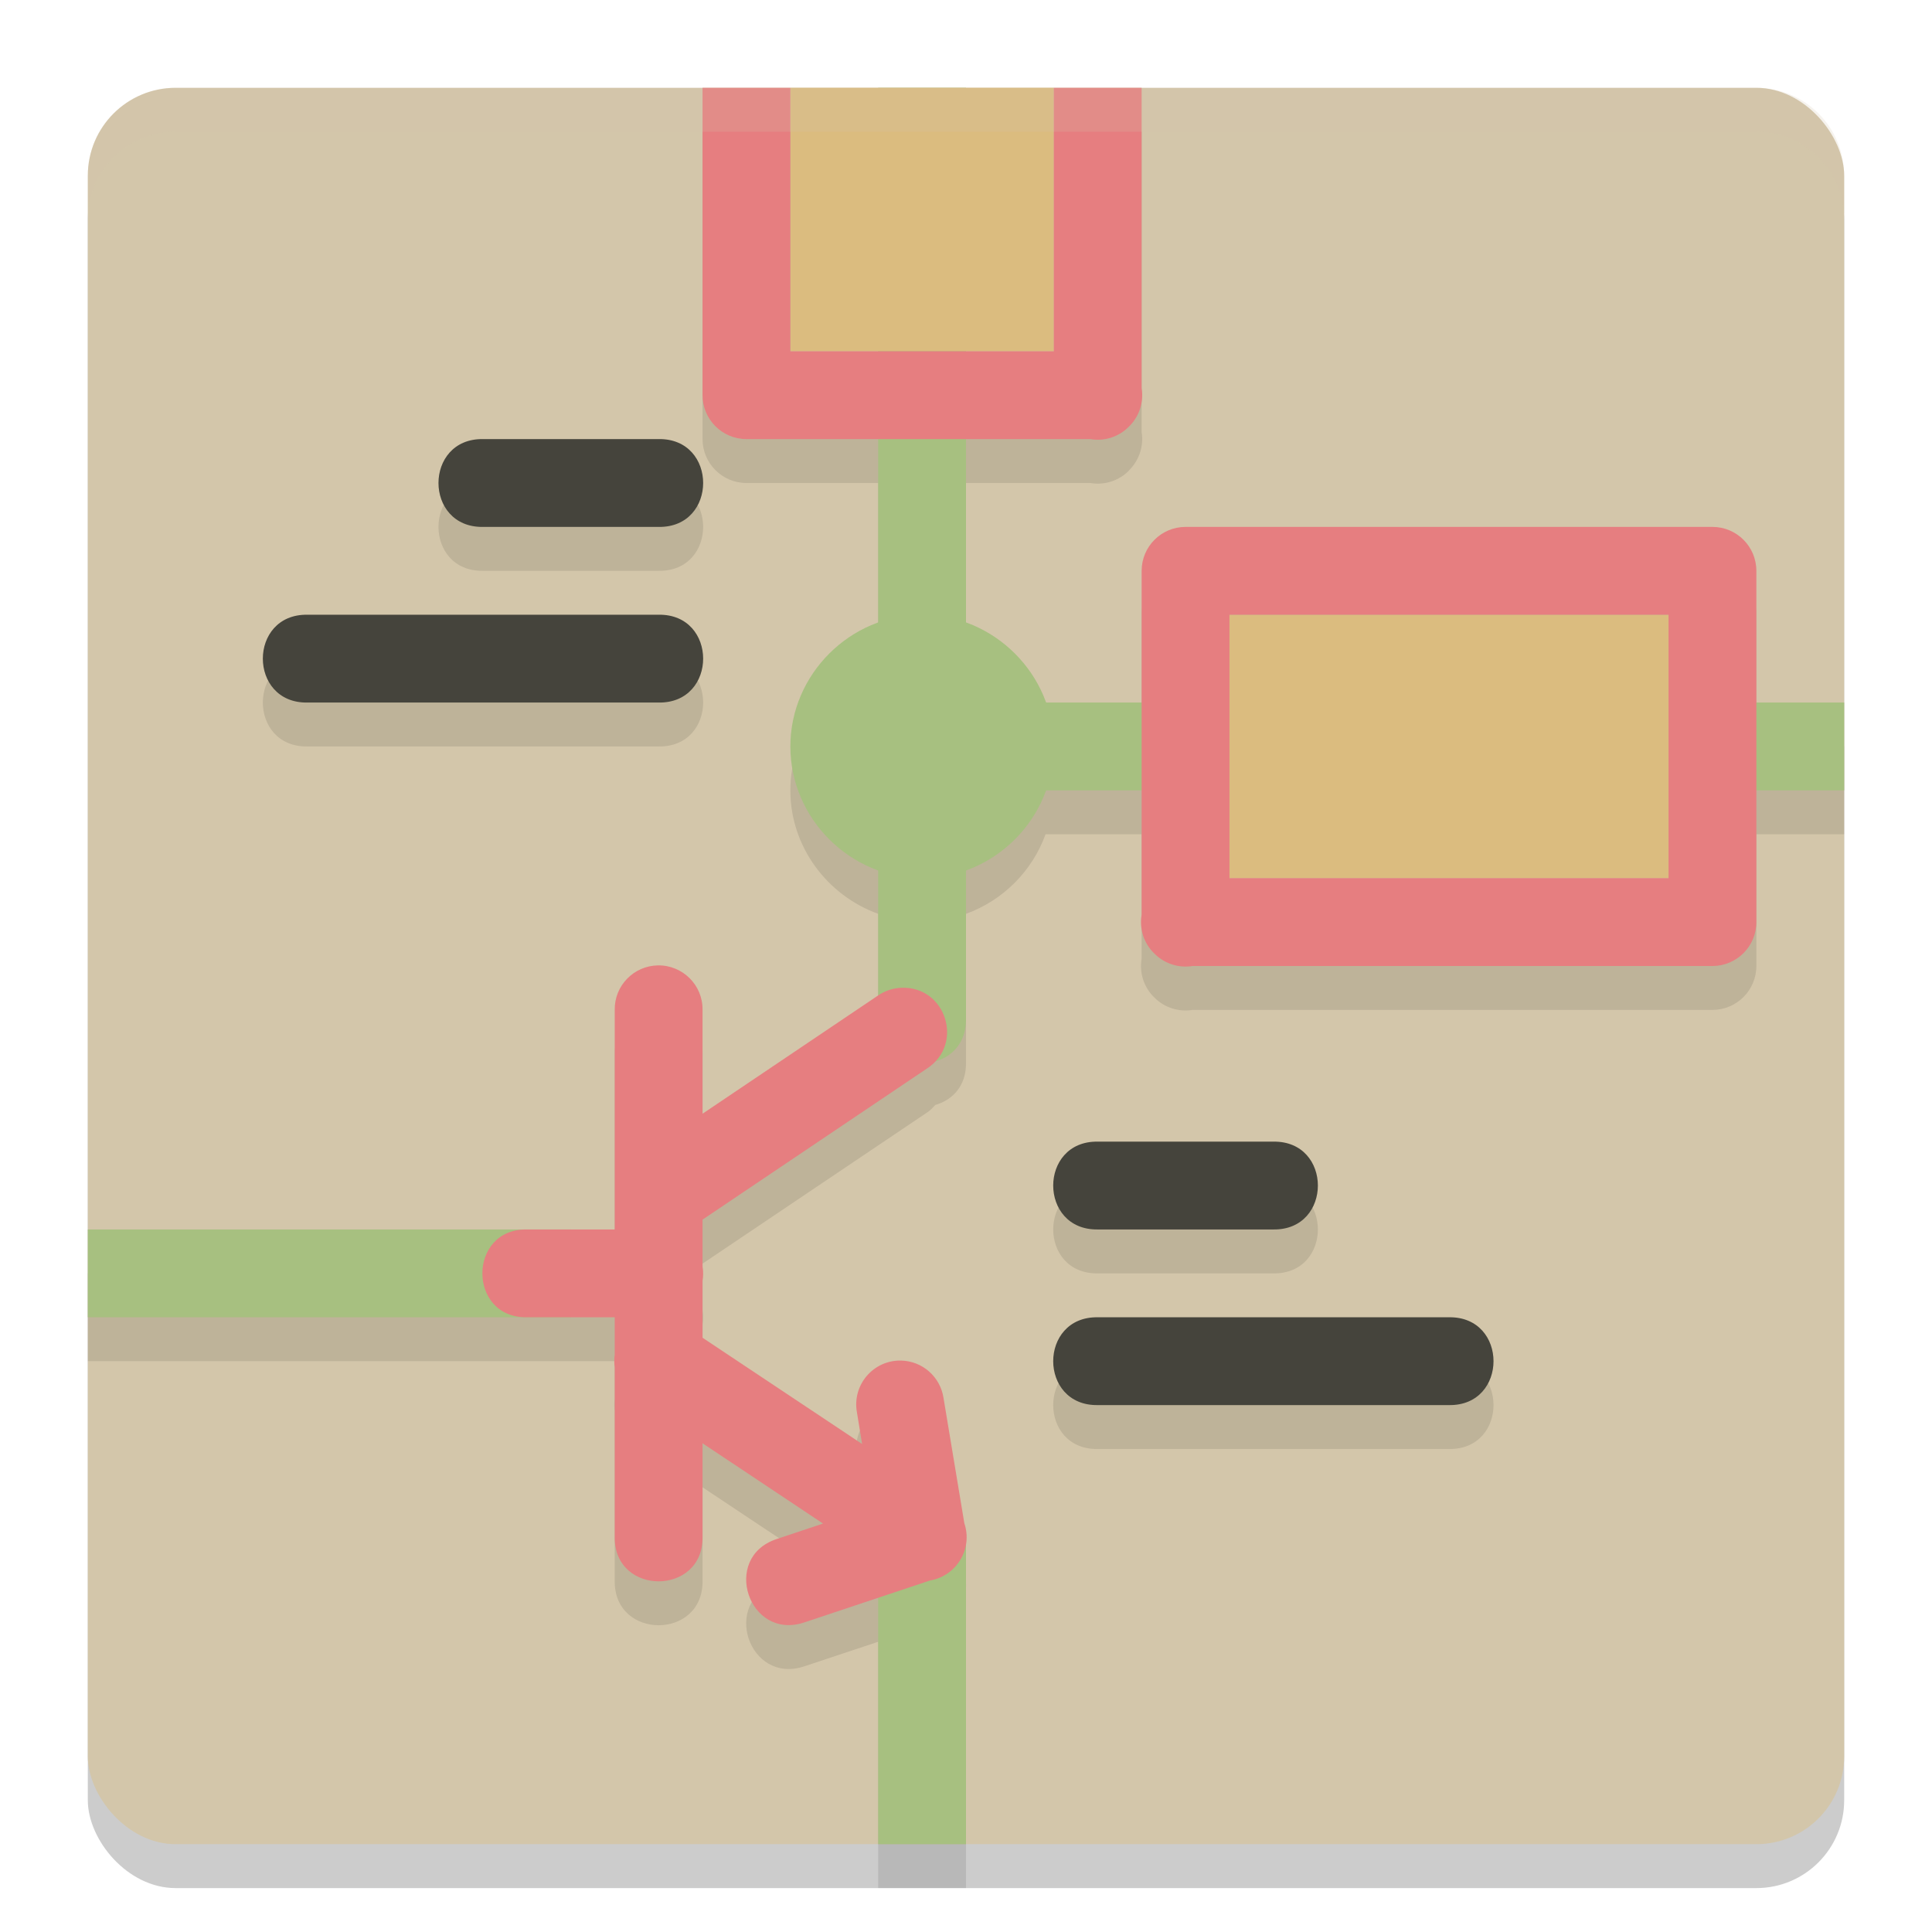 <svg xmlns="http://www.w3.org/2000/svg" width="22" height="22" version="1">
 <rect style="opacity:0.2" width="20" height="20" x="1" y="1.5" rx="1" ry="1"/>
 <rect style="fill:#d3c6aa" width="20" height="20" x="1" y="1" rx="1" ry="1"/>
 <path style="opacity:0.1" d="M 8,1.5 V 5 c 2.76e-5,0.276 0.224,0.5 0.5,0.5 H 10 V 7.594 C 9.422,7.803 9,8.355 9,9 c 0,0.645 0.422,1.197 1,1.406 v 1.432 c -5.19e-4,3.57e-4 -0.001,-3.6e-4 -0.002,0 L 8,13.182 V 12 C 8.004,11.718 7.774,11.49 7.492,11.494 7.216,11.498 6.996,11.724 7,12 v 2.5 H 6.5 6 1 v 1 H 6 6.5 7 v 0.426 c -0.007,0.048 -0.007,0.096 0,0.145 V 18 c -0.01,0.676 1.01,0.676 1,0 v -1.064 l 1.373,0.914 -0.531,0.176 c -0.633,0.211 -0.317,1.16 0.316,0.949 L 10,18.695 V 21.5 h 1 v -3 -0.426 c 0.002,-0.016 -7.19e-4,-0.031 0,-0.047 V 18 h -0.002 c -4.8e-4,-0.051 -1.51e-4,-0.102 -0.018,-0.154 l -0.238,-1.428 c -0.037,-0.241 -0.241,-0.419 -0.484,-0.424 -0.316,-0.006 -0.556,0.277 -0.5,0.588 L 9.818,16.943 8,15.732 v -0.648 c 0.009,-0.054 0.009,-0.108 0,-0.162 v -0.533 c 0.002,-0.001 0.004,-0.003 0.006,-0.004 l 2.551,-1.717 c 0.038,-0.025 0.066,-0.056 0.094,-0.086 C 10.843,12.527 11.004,12.369 11,12.1 V 10.406 C 11.42,10.254 11.754,9.92 11.906,9.5 H 13 v 1.416 c -0.028,0.162 0.026,0.329 0.145,0.443 9.96e-4,10e-4 0.003,9.53e-4 0.004,0.002 0.002,0.002 0.004,0.006 0.006,0.008 0.113,0.108 0.271,0.156 0.426,0.131 H 19.5 c 0.276,-2.8e-5 0.5,-0.224 0.5,-0.5 v -1.5 h 1 v -1 H 20 V 7 C 20,6.724 19.776,6.5 19.5,6.5 h -6 C 13.224,6.5 13,6.724 13,7 V 8.5 H 11.906 C 11.754,8.08 11.42,7.746 11,7.594 V 5.5 h 1.416 c 0.162,0.028 0.329,-0.026 0.443,-0.145 v -0.002 c 0.001,-0.001 0.003,-0.003 0.004,-0.004 0.001,-0.001 0.003,-0.003 0.004,-0.004 C 12.975,5.233 13.025,5.074 13,4.92 V 1.5 h -1 v 3 h -1 v -3 h -1 v 3 H 9 v -3 z m -2.5,4 c -0.676,-0.01 -0.676,1.01 0,1 h 2 c 0.676,0.01 0.676,-1.01 0,-1 z m -2,2 c -0.676,-0.01 -0.676,1.01 0,1 h 4 c 0.676,0.01 0.676,-1.01 0,-1 z m 10.5,0 h 5 v 1 h -5 z m 0,2 h 5 v 1 h -5 z m -1.5,4 c -0.676,-0.01 -0.676,1.01 0,1 h 2 c 0.676,0.01 0.676,-1.01 0,-1 z m 0,2 c -0.676,-0.01 -0.676,1.01 0,1 h 4 c 0.676,0.01 0.676,-1.01 0,-1 z"/>
 <path style="fill:#a7c080" d="m 10,1 v 7 1 2.6 c -0.01,0.676 1.01,0.676 1,0 V 9 H 21 V 8 H 11 V 1 Z M 1,14 v 1 H 6 6.5 V 14 H 6 Z m 9,3.5 v 0.5 3 h 1 v -3 -0.5 z"/>
 <rect style="fill:#dbbc7f" width="6" height="3" x="13.5" y="7"/>
 <rect style="fill:#dbbc7f" width="3" height="3" x="9" y="1"/>
 <path style="fill:#e67e80" d="m 8,1 v 3.5 c 2.76e-5,0.276 0.224,0.5 0.5,0.5 h 3.916 c 0.162,0.028 0.328,-0.026 0.442,-0.145 6.35e-4,-6.483e-4 0.001,-0.001 0.002,-0.002 0.001,-0.001 0.003,-0.003 0.004,-0.004 0.001,-0.001 0.003,-0.003 0.004,-0.004 C 12.976,4.733 13.025,4.575 13,4.421 V 1 H 12 V 4 H 9 V 1 Z m 5.5,5 c -0.276,2.76e-5 -0.5,0.224 -0.5,0.5 v 3.916 c -0.028,0.162 0.026,0.328 0.145,0.442 9.96e-4,10e-4 0.002,0.002 0.003,0.003 0.002,0.002 0.004,0.005 0.007,0.007 0.113,0.108 0.27,0.157 0.425,0.132 H 19.5 c 0.276,-2.8e-5 0.5,-0.224 0.5,-0.5 v -4 C 20,6.224 19.776,6 19.5,6 Z M 14,7 h 5 v 3 H 14 Z M 7.492,10.993 C 7.216,10.998 6.996,11.224 7,11.5 v 2.5 H 6 c -0.676,-0.01 -0.676,1.01 0,1 h 1 v 0.425 c -0.007,0.048 -0.007,0.097 0,0.146 V 17.5 c -0.01,0.676 1.01,0.676 1,0 v -1.065 l 1.372,0.914 -0.53,0.177 c -0.633,0.211 -0.317,1.16 0.316,0.949 l 1.433,-0.478 c 0.303,-0.052 0.488,-0.361 0.39,-0.652 l -0.237,-1.427 c -0.037,-0.241 -0.241,-0.42 -0.484,-0.425 -0.316,-0.006 -0.558,0.278 -0.502,0.589 L 9.817,16.443 8,15.233 v -0.648 c 0.009,-0.054 0.009,-0.109 0,-0.163 V 13.888 c 0.002,-0.001 0.004,-0.003 0.006,-0.004 l 2.55,-1.717 c 0.426,-0.277 0.216,-0.939 -0.292,-0.919 -0.096,0.004 -0.188,0.034 -0.267,0.089 L 8,12.682 V 11.5 C 8.004,11.218 7.774,10.989 7.492,10.993 Z"/>
 <path style="fill:#45443c" d="M 5.5,5 C 4.824,4.99 4.824,6.01 5.5,6 h 2 c 0.676,0.01 0.676,-1.01 0,-1 z m -2,2 C 2.824,6.99 2.824,8.01 3.5,8 h 4 c 0.676,0.01 0.676,-1.01 0,-1 z m 9,6 c -0.676,-0.01 -0.676,1.01 0,1 h 2 c 0.676,0.01 0.676,-1.01 0,-1 z m 0,2 c -0.676,-0.01 -0.676,1.01 0,1 h 4 c 0.676,0.01 0.676,-1.01 0,-1 z"/>
 <path style="fill:#a7c080" d="M 10.5,7 C 9.68,7 9,7.68 9,8.5 9,9.32 9.68,10 10.5,10 11.32,10 12,9.32 12,8.5 12,7.68 11.32,7 10.5,7 Z"/>
 <path style="opacity:0.2;fill:#d3c6aa" d="M 2,1 C 1.446,1 1,1.446 1,2 v 0.5 c 0,-0.554 0.446,-1 1,-1 h 18 c 0.554,0 1,0.446 1,1 V 2 C 21,1.446 20.554,1 20,1 Z"/>
</svg>
